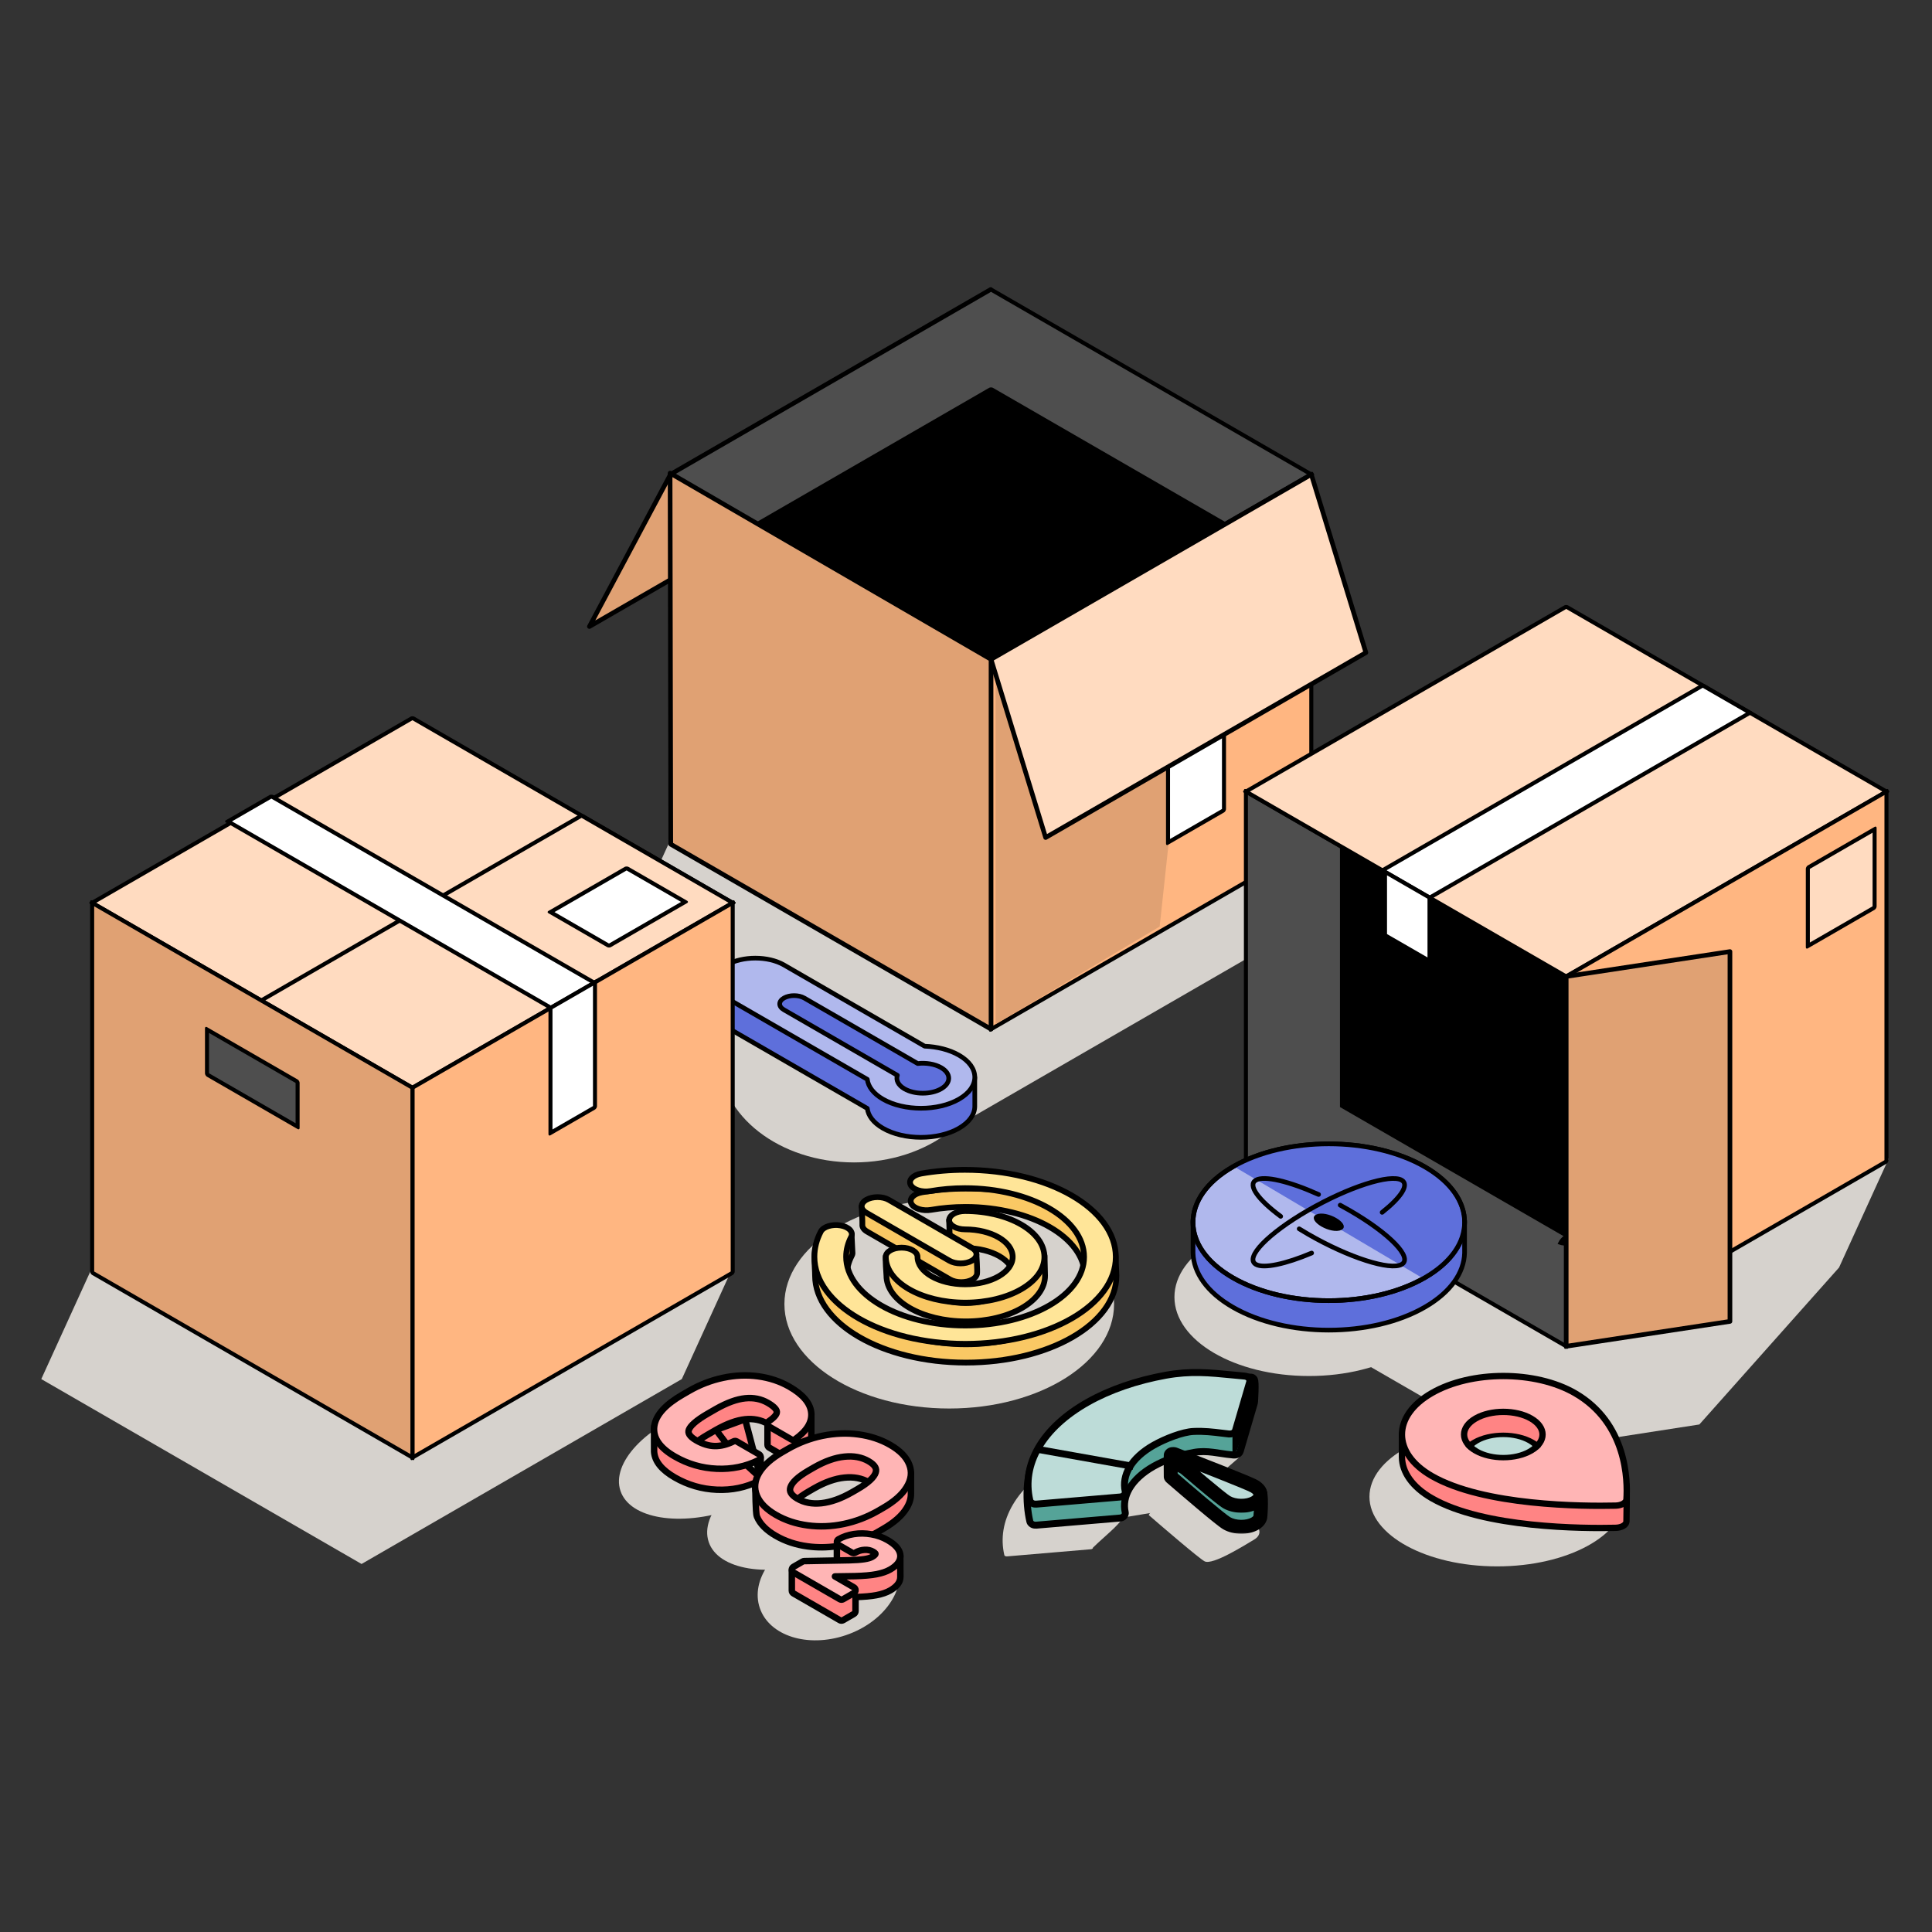 <svg width="749" height="749" viewBox="0 0 749 749" fill="none" xmlns="http://www.w3.org/2000/svg">


<rect x="0" y="0" width="749" height="749" fill="#333333" stroke="none"/>


<style>
@keyframes left-paw {
  0% { transform: translateY(0px); }
  35% { transform: translateY(0px); }
  36% { transform: translateY(-60px); } 
  37% { transform: translateY(-60px); } 
  45%, 100% { transform: translateY(0px); }
}
@keyframes right-paw {
  0% { transform: translateX(0px); }
  85% { transform: translateX(0px) translateY(-33px); }
  86% { transform: translateX(-50px) translateY(-33px); } 
  87% { transform: translateX(-50px) translateY(-33px); } 
  95%, 100% { transform: translateX(0px) translateY(-33px); }
}

#left-paw {
  animation: 20s ease-in-out 0ms infinite forwards left-paw;
}
#right-paw {
  animation: 16s ease-in-out 0ms infinite forwards right-paw;
}
</style>


<g id="74" clip-path="url(#clip0)">
<g id="Group 1985">
<g id="Group 1954">
<ellipse id="Ellipse 263" cx="368.003" cy="505.553" rx="63.902" ry="40.501" fill="#D6D2CD"/>
<ellipse id="Ellipse 267" cx="331.102" cy="410.15" rx="52.201" ry="40.501" fill="#D6D2CD"/>
<ellipse id="Ellipse 264" cx="580.41" cy="580.255" rx="49.501" ry="27.001" fill="#D6D2CD"/>
<path id="Rectangle 1308" d="M712.96 491.4L732.191 449.224L608.028 424.667L483.866 449.224L464.635 491.4L588.797 563.085L658.805 552.242L712.96 491.4Z" fill="#D6D2CD"/>
<g id="Group 1466">
<path id="Rectangle 1307" d="M264.327 534.64L283.558 492.464L159.396 467.907L35.233 492.464L16.002 534.64L140.164 606.326L264.327 534.64Z" fill="#D6D2CD"/>
<g id="Group 1465">
<g id="Group 1452">
<path id="Rectangle 1311" d="M488.642 368.56L507.874 326.384L383.711 301.827L259.548 326.384L240.317 368.56L364.48 440.245L488.642 368.56Z" fill="#D6D2CD"/>
<g id="Group 1248">
<g id="Group 1235">
<path id="Rectangle 1311_2" d="M384.083 112.242L259.921 183.927L228.505 242.887L352.667 171.202L384.083 112.242Z" fill="#E0A173" stroke="black" stroke-width="1.8" stroke-linecap="round" stroke-linejoin="round"/>
<rect id="Rectangle 1304" width="143.37" height="143.37" transform="matrix(-0.866 -0.5 -0.866 0.5 508.369 183.927)" fill="#4E4E4E" stroke="black" stroke-width="1.8" stroke-linecap="round" stroke-linejoin="round"/>
<rect id="Rectangle 1307_2" width="104.784" height="104.784" transform="matrix(-0.866 -0.5 -0.866 0.5 474.952 203.221)" fill="black" stroke="black" stroke-width="1.8" stroke-linecap="round" stroke-linejoin="round"/>
<g id="left-paw">
<g id="Claws">
<path id="Vector 495" d="M282.778 220.333C281.985 222.501 282.778 225.682 282.778 225.875C283.852 224.635 284.58 224.133 286.393 223.851C286.393 223.851 284.443 221.007 282.778 220.333Z" fill="black" stroke="black"/>
<path id="Vector 496" d="M294.306 208.61C293.033 210.536 293.069 213.814 293.024 214.001C294.445 213.206 295.35 213.032 297.009 212.868C297.009 212.868 296.25 210.068 294.306 208.61Z" fill="black" stroke="black"/>
<path id="Vector 497" d="M309.357 209.827C307.521 211.228 306.815 213.94 306.711 214.103C308.375 213.756 309.31 213.696 310.947 214.454C310.947 214.454 310.562 211.177 309.357 209.827Z" fill="black" stroke="black"/>
<path id="Vector 498" d="M320.683 215.853C318.847 217.253 318.176 219.755 318.072 219.917C319.701 219.821 320.669 220.039 321.79 221.056C321.79 221.056 321.723 217.319 320.683 215.853Z" fill="black" stroke="black"/>
</g>
<path id="Vector 494" d="M289.553 250.231C287.315 273.114 288.223 294.118 289.553 304.65L325.499 305.717C319.281 280.254 319.281 265.456 319.281 251.725V251.725C324.693 242.175 326.22 229.763 323.833 224.411C321.447 219.059 318.148 219.596 316.022 221.012C315.348 219.235 314.742 215.939 310.824 214.567C306.906 213.196 304.62 214.529 302.903 216L302.875 215.977C300.438 213.935 298.733 212.507 294.567 213.426C290.169 214.395 288.223 218.882 288.223 223.785C286.966 223.491 285.095 223.641 283.472 224.949C279.612 228.061 280.154 240.409 289.553 250.231Z" fill="#FFDBC0" stroke="black" stroke-width="1.8"/>
<path id="Vector 495_2" d="M303.729 243.351C300.618 243.45 297.089 246.826 294.955 244.442C292.821 242.057 297.032 229.785 303.809 229.627C310.587 229.469 314.208 243.673 311.062 244.936C307.915 246.199 306.84 243.252 303.729 243.351Z" fill="black"/>
<path id="Ellipse 268" d="M290.592 230.579C291.007 232.299 290.308 235.514 288.588 235.929C286.869 236.345 284.78 233.803 284.364 232.083C283.949 230.364 284.917 228.261 286.636 227.845C288.356 227.43 290.177 228.86 290.592 230.579Z" fill="black"/>
<path id="Ellipse 269" d="M299.585 220.515C299.775 222.274 298.666 225.372 296.907 225.562C295.148 225.751 293.405 222.96 293.216 221.201C293.026 219.442 294.248 217.397 296.007 217.208C297.766 217.018 299.396 218.756 299.585 220.515Z" fill="black"/>
<path id="Ellipse 270" d="M311.358 222.132C311.058 223.876 309.138 226.583 307.395 226.283C305.651 225.984 304.744 222.792 305.043 221.048C305.343 219.304 307.058 217.788 308.802 218.087C310.545 218.386 311.657 220.388 311.358 222.132Z" fill="black"/>
<path id="Ellipse 271" d="M322.074 228.18C322.074 229.949 320.062 233.27 318.293 233.27C316.524 233.27 315.667 229.949 315.667 228.18C315.667 226.411 317.101 224.976 318.87 224.976C320.64 224.976 322.074 226.411 322.074 228.18Z" fill="black"/>
<path id="Vector 501" d="M298.728 288.129C306.118 288.129 311.412 287.333 320.963 283.391C321.358 285.672 321.849 287.693 322.416 290.466C310.439 294.863 301.633 290.74 298.728 288.129Z" fill="black"/>
<path id="Vector 500" d="M301.508 260.334C310.099 260.334 314.963 256.754 319.322 255.091V260.903C309.645 263.683 306.087 263.508 301.508 260.334Z" fill="black"/>
<path id="Vector 499" d="M298.097 273.535C294.306 272.818 290.028 269.736 288.363 268.284V275.585C290.202 277.425 291.995 278.036 295.265 278.51C300.255 279.233 307.343 278.51 313.465 274.304C306.114 274.966 302.836 274.432 298.097 273.535Z" fill="black"/>
</g>
<rect id="Rectangle 1301" width="143.37" height="143.37" transform="matrix(-0.866 0.5 2.20305e-08 1 508.369 183.927)" fill="#FFB681" stroke="black" stroke-width="1.8" stroke-linecap="round" stroke-linejoin="round"/>
<path id="Rectangle 1310" d="M465.762 208.528L385.957 254.604L385.957 397.085L449.585 359.207L465.762 208.528Z" fill="#E0A173"/>
<rect id="Rectangle 1309" width="25.052" height="59.484" transform="matrix(-0.866 0.5 2.20305e-08 1 474.517 254.596)" fill="white" stroke="black" stroke-width="1.8" stroke-linecap="round" stroke-linejoin="round"/>
<path id="Rectangle 1308_2" d="M508.369 183.931L384.206 255.616L405.37 324.695L529.532 253.01L508.369 183.931Z" fill="#FFDBC0" stroke="black" stroke-width="1.8" stroke-linecap="round" stroke-linejoin="round"/>
<path id="Rectangle 1303" d="M259.78 183.417L384.206 255.613L384.206 398.983L260.044 327.298L259.78 183.417Z" fill="#E0A173" stroke="black" stroke-width="1.8" stroke-linecap="round" stroke-linejoin="round"/>
</g>
</g>
</g>
<g id="Group 1922">
<path id="Vector (Stroke)" fill-rule="evenodd" clip-rule="evenodd" d="M420.525 494.55C420.547 509.256 399.915 521.168 374.443 521.156C348.97 521.143 328.304 509.211 328.282 494.505C328.278 491.813 328.964 489.221 330.24 486.781C330.474 486.333 330.547 485.879 330.479 485.439L330.131 478.329C326.879 477.759 317.748 480.315 316.768 482.192C315.147 485.291 315.978 491.102 315.983 494.499C316.01 513.127 342.188 528.241 374.453 528.256C406.718 528.272 432.852 513.184 432.825 494.556L432.464 486.199C429.694 469.042 404.785 460.813 374.354 460.798C368.472 460.795 362.783 461.295 357.414 462.231C354.164 462.797 352.329 464.778 353.316 466.655C354.302 468.533 357.736 469.595 360.986 469.029C365.213 468.293 369.702 467.896 374.365 467.899C399.837 467.911 420.504 479.843 420.525 494.55ZM392.852 494.536C392.861 500.419 384.608 505.183 374.419 505.178C364.23 505.174 355.964 500.401 355.955 494.518C355.952 492.557 353.197 490.966 349.8 490.965C347.27 490.963 344.381 485.642 343.439 486.903C343.117 487.334 343.656 494.512 343.656 494.512C343.67 504.316 357.448 512.271 374.43 512.279C391.411 512.288 405.166 504.346 405.152 494.542L404.956 486.794C402.621 478.317 390.692 473.276 375.358 473.268C373.288 473.267 368.241 470.94 367.945 472.996L368.233 480.322C368.236 482.283 370.992 483.874 374.388 483.876C384.577 483.881 392.844 488.654 392.852 494.536ZM377.015 496.035C378.031 495.448 378.616 494.707 378.771 493.942C378.981 492.9 378.538 486.272 378.538 486.272L344.802 472.42C342.399 471.032 336.452 466.294 334.053 467.679C334.053 467.679 334.401 473.88 334.318 474.719C334.222 475.695 334.82 476.69 336.113 477.437L368.318 496.03C370.722 497.418 374.615 497.42 377.015 496.035Z" fill="#FAC864" stroke="black" stroke-width="2.227" stroke-linecap="round" stroke-linejoin="round"/>
<path id="Vector (Stroke)_2" fill-rule="evenodd" clip-rule="evenodd" d="M420.271 487.277C420.292 501.983 399.66 513.895 374.188 513.883C348.716 513.87 328.049 501.938 328.027 487.232C328.023 484.54 328.709 481.948 329.985 479.508C330.966 477.631 329.125 475.649 325.873 475.079C322.622 474.51 319.191 475.569 318.21 477.445C316.59 480.545 315.723 483.829 315.728 487.226C315.755 505.854 341.933 520.968 374.198 520.983C406.463 520.999 432.597 505.911 432.57 487.283C432.542 468.655 406.364 453.541 374.099 453.525C368.217 453.522 362.528 454.022 357.159 454.958C353.91 455.524 352.075 457.505 353.061 459.382C354.047 461.26 357.482 462.322 360.731 461.756C364.958 461.02 369.447 460.623 374.11 460.626C399.582 460.638 420.249 472.57 420.271 487.277ZM392.598 487.263C392.606 493.146 384.353 497.911 374.164 497.906C363.976 497.901 355.709 493.128 355.7 487.245C355.697 485.284 352.942 483.693 349.545 483.692C346.149 483.69 343.398 485.278 343.401 487.239C343.415 497.043 357.193 504.998 374.175 505.006C391.156 505.015 404.911 497.074 404.897 487.269C404.882 477.465 391.104 469.51 374.123 469.502C370.727 469.5 367.976 471.089 367.979 473.049C367.981 475.01 370.737 476.601 374.133 476.603C384.322 476.608 392.589 481.381 392.598 487.263ZM376.76 488.762C379.16 487.376 379.156 485.128 376.753 483.741L344.547 465.147C342.144 463.759 338.25 463.757 335.851 465.143C333.451 466.528 333.454 468.776 335.858 470.164L368.063 488.758C370.467 490.145 374.361 490.147 376.76 488.762Z" fill="#FFE598" stroke="black" stroke-width="2.227" stroke-linecap="round" stroke-linejoin="round"/>
</g>
<g id="Group 1949">
<ellipse id="Ellipse 265" cx="277.308" cy="565.536" rx="38.813" ry="20.701" transform="rotate(-18.757 277.308 565.536)" fill="#D6D2CD"/>
<ellipse id="Ellipse 266" cx="311.509" cy="585.336" rx="38.813" ry="20.701" transform="rotate(-18.757 311.509 585.336)" fill="#D6D2CD"/>
<path id="Ellipse 267_2" d="M347.974 605.256C351.65 616.082 342.673 628.918 327.922 633.927C313.172 638.936 298.234 634.221 294.558 623.396C290.882 612.57 299.859 599.734 314.61 594.725C329.36 589.716 344.298 594.431 347.974 605.256Z" fill="#D6D2CD"/>
<g id="Group 1451">
<g id="Group 1447">
<path id="Vector" d="M294.896 573.019C294.896 573.494 294.628 573.928 294.203 574.14C289.161 576.658 283.72 577.787 277.903 577.534C272.104 577.292 266.649 575.696 261.555 572.755C256.75 569.981 253.844 566.69 253.583 562.778C253.563 562.474 253.561 560.156 253.569 557.945C253.573 556.818 253.581 555.688 253.592 554.807C253.597 554.368 253.603 553.986 253.61 553.697C253.616 553.45 253.624 553.176 253.644 553.028C253.688 552.703 253.857 552.408 254.115 552.207L254.886 553.194C254.115 552.207 254.115 552.206 254.115 552.206L254.116 552.206L254.116 552.205L254.119 552.203L254.13 552.195L254.168 552.166C254.201 552.14 254.249 552.103 254.312 552.055C254.438 551.96 254.624 551.82 254.865 551.641C255.349 551.285 256.057 550.773 256.964 550.146C258.777 548.894 261.387 547.182 264.583 545.336L267.15 543.855C271.299 541.459 275.691 539.768 280.32 538.786C284.949 537.804 289.477 537.606 293.897 538.204C298.353 538.801 302.413 540.149 306.064 542.256C307.13 542.872 307.895 543.199 308.588 543.495C308.872 543.617 309.145 543.733 309.421 543.862C310.418 544.328 311.218 544.879 312.002 546.107C312.221 546.45 312.651 546.84 313.115 547.182C313.333 547.342 313.532 547.473 313.676 547.563C313.748 547.608 313.805 547.642 313.843 547.665C313.861 547.676 313.875 547.683 313.883 547.688L313.89 547.692L313.891 547.692C314.286 547.914 314.531 548.332 314.531 548.785V557.084C314.531 557.114 314.53 557.145 314.528 557.175C314.285 560.495 311.974 563.465 308.177 566.135C307.778 566.416 307.252 566.44 306.83 566.196L298.179 561.201C297.791 560.977 297.552 560.564 297.552 560.116V552.348C297.552 552.211 297.574 552.077 297.616 551.953C295.002 550.471 292.102 549.887 288.872 550.224L294.896 573.019ZM294.896 573.019V565.218C294.896 564.565 294.393 564.021 293.742 563.969L285.09 563.287C284.864 563.269 284.638 563.313 284.435 563.414M294.896 573.019L284.435 563.414M284.435 563.414C281.831 564.707 279.378 565.298 277.06 565.248C274.795 565.198 272.404 564.479 269.873 563.018C268.792 562.394 267.895 562.145 267.234 562.033C267.572 561.392 268.201 560.621 269.222 559.726C270.455 558.645 272.172 557.46 274.401 556.173L277.569 554.344M284.435 563.414L277.569 554.344M277.569 554.344C281.861 551.91 285.623 550.566 288.872 550.224L277.569 554.344ZM307.041 608.513C306.994 608.654 306.974 608.797 306.977 608.938V616.641C306.977 617.089 307.216 617.502 307.604 617.726L325.591 628.111C325.978 628.335 326.456 628.335 326.844 628.111L331.043 625.686C331.431 625.463 331.669 625.049 331.669 624.601V619.146C335.01 619.05 337.726 618.81 339.791 618.412C341.9 618.007 343.701 617.4 345.155 616.561C347.478 615.22 349.106 613.492 349.049 611.275L349.026 603.293C349.026 603.245 349.023 603.196 349.017 603.148C348.985 602.877 348.907 602.478 348.648 602.128C348.32 601.687 347.848 601.509 347.418 601.501C347.081 601.494 346.78 601.591 346.624 601.644C346.533 601.675 346.392 601.728 346.275 601.772C346.211 601.796 346.155 601.817 346.118 601.83C345.806 601.943 345.524 602.02 345.217 602.021C344.926 602.022 344.545 601.955 344.056 601.672C342.153 600.574 340.053 599.833 337.768 599.442C335.524 599.049 333.296 599.015 331.091 599.344C331.079 599.34 331.062 599.336 331.041 599.329C330.931 599.295 330.773 599.227 330.56 599.116C330.209 598.933 329.815 598.686 329.376 598.406C333.244 597.383 336.951 595.847 340.496 593.8L342.37 592.718C346.577 590.289 349.646 587.636 351.432 584.716C352.571 582.892 353.176 581.02 353.155 579.12L353.155 571.23C353.155 571.071 353.125 570.912 353.065 570.764C352.405 569.117 351.153 568.11 349.777 567.293C349.114 566.899 348.381 566.526 347.639 566.148L347.568 566.112C346.789 565.715 345.981 565.302 345.138 564.816C343.017 563.591 340.798 563.681 338.781 563.902C338.371 563.947 337.97 563.997 337.576 564.046C335.945 564.249 334.42 564.438 332.801 564.219C328.267 563.599 323.607 563.785 318.826 564.766L318.824 564.766C314.077 565.748 309.578 567.467 305.33 569.919L303.254 571.118L303.249 571.121C301.67 572.041 300.325 572.39 299.042 572.722C298.836 572.775 298.632 572.828 298.429 572.883C297.103 573.24 295.738 573.702 294.698 575.074L293.909 575.205C293.31 575.303 292.868 575.817 292.86 576.424C292.852 576.982 292.872 579.506 292.947 582.017C292.985 583.274 293.037 584.543 293.108 585.57C293.144 586.082 293.185 586.549 293.233 586.93C293.275 587.256 293.338 587.675 293.467 587.985C294.669 590.874 297.19 593.329 300.803 595.415C304.475 597.535 308.594 598.893 313.143 599.501C316.862 600.005 320.63 599.976 324.442 599.418V605.954C324.442 606.402 324.68 606.816 325.068 607.039L329.353 609.513L308.366 607.663C308.179 607.642 307.994 607.665 307.822 607.724C307.735 607.754 307.652 607.793 307.574 607.841C307.36 607.972 307.184 608.169 307.079 608.414C307.066 608.443 307.055 608.472 307.045 608.502C307.044 608.505 307.042 608.509 307.041 608.513ZM333.251 609.307C333.879 609.112 334.523 608.998 335.184 608.964C335.41 608.953 335.631 608.951 335.845 608.96C335.6 609.008 335.341 609.053 335.065 609.093L335.058 609.094C334.524 609.175 333.921 609.247 333.251 609.307ZM327.365 572.85L327.368 572.85C330.992 572.473 334.093 573.079 336.734 574.603C338.091 575.387 338.889 576.159 339.29 576.869C339.664 577.531 339.738 578.216 339.483 579.015C339.217 579.849 338.564 580.829 337.371 581.943C336.185 583.049 334.532 584.227 332.379 585.47L330.336 586.649C330.336 586.65 330.335 586.65 330.335 586.65C326.058 589.097 322.11 590.488 318.481 590.887C314.879 591.273 311.789 590.673 309.15 589.149C307.775 588.356 306.978 587.575 306.588 586.858C306.225 586.193 306.162 585.495 306.448 584.667C307.076 582.855 309.247 580.674 313.504 578.216L315.547 577.037C315.548 577.036 315.549 577.036 315.549 577.035C319.825 574.589 323.76 573.216 327.365 572.85ZM266.914 562.894C266.914 562.895 266.914 562.889 266.917 562.876C266.916 562.888 266.914 562.894 266.914 562.894Z" fill="#FF8484" stroke="black" stroke-width="2.506" stroke-linecap="round" stroke-linejoin="round"/>
<g id="Group 1443">
<path id="2" d="M307.607 607.436C307.219 607.66 306.981 608.074 306.981 608.521C306.981 608.969 307.219 609.383 307.607 609.606L325.594 619.991C325.982 620.215 326.459 620.215 326.847 619.991L331.046 617.567C331.434 617.343 331.673 616.929 331.673 616.482C331.673 616.034 331.434 615.621 331.046 615.397L323.693 611.151L331.412 611.033L331.412 611.033L331.426 611.033C334.88 610.942 337.679 610.7 339.795 610.293C341.903 609.887 343.704 609.281 345.159 608.441C347.637 607.01 349.321 605.132 349.02 602.728C348.75 600.484 346.81 598.629 344.059 597.041C342.156 595.942 340.057 595.201 337.771 594.81C335.503 594.413 333.252 594.383 331.024 594.723L331.019 594.724C328.809 595.071 326.82 595.74 325.072 596.75C324.684 596.973 324.445 597.387 324.445 597.835C324.445 598.282 324.684 598.696 325.072 598.92L330.298 601.937C330.686 602.161 331.163 602.161 331.551 601.937C332.707 601.27 333.915 600.91 335.188 600.844C336.475 600.779 337.57 601.037 338.517 601.584C338.982 601.852 339.223 602.077 339.336 602.229C339.388 602.299 339.404 602.343 339.409 602.359C339.414 602.373 339.414 602.381 339.413 602.394L339.411 602.413C339.403 602.492 339.274 602.91 338.174 603.545C337.513 603.927 336.503 604.251 335.069 604.462L335.068 604.462L335.061 604.463C333.634 604.68 331.723 604.824 329.311 604.886L311.779 605.208C311.567 605.212 311.359 605.27 311.176 605.376L307.607 607.436Z" fill="#FFB5B5" stroke="black" stroke-width="2.506" stroke-linecap="round" stroke-linejoin="round"/>
<path id="CO" d="M294.203 566.012C294.615 565.806 294.881 565.39 294.895 564.929C294.909 564.468 294.669 564.036 294.27 563.806L285.618 558.811C285.255 558.601 284.811 558.587 284.435 558.774C281.831 560.067 279.378 560.658 277.06 560.608C274.795 560.558 272.404 559.839 269.873 558.378C268.481 557.574 267.662 556.812 267.255 556.138C266.884 555.525 266.827 554.95 267.052 554.31C267.314 553.598 267.976 552.69 269.222 551.598C270.455 550.517 272.172 549.331 274.401 548.045L277.569 546.216C281.861 543.782 285.622 542.438 288.871 542.095C292.144 541.755 295.077 542.358 297.717 543.882C298.983 544.613 299.865 545.294 300.422 545.908C300.978 546.52 301.144 546.988 301.158 547.326C301.158 547.337 301.159 547.348 301.159 547.359C301.181 547.689 301.068 548.152 300.585 548.783C300.098 549.42 299.294 550.146 298.104 550.949C297.746 551.191 297.538 551.6 297.553 552.032C297.568 552.463 297.804 552.857 298.179 553.073L306.83 558.067C307.252 558.311 307.778 558.288 308.177 558.007C312.54 554.938 314.941 551.462 314.497 547.567C314.062 543.749 311.007 540.47 306.064 537.617C302.413 535.509 298.353 534.161 293.897 533.564C289.477 532.966 284.949 533.164 280.32 534.146C275.691 535.128 271.299 536.819 267.15 539.215L264.583 540.697C258.194 544.385 254.291 548.411 253.646 552.891L253.646 552.891L253.644 552.903C253.022 557.547 256.025 561.434 261.555 564.627C266.649 567.568 272.104 569.164 277.903 569.406C283.72 569.658 289.161 568.53 294.203 566.012ZM294.36 570.934L294.357 570.938C292.586 573.883 292.236 576.898 293.467 579.857C294.669 582.746 297.19 585.201 300.803 587.287C304.475 589.407 308.594 590.765 313.143 591.373C317.712 591.992 322.354 591.807 327.062 590.825C331.77 589.842 336.249 588.123 340.496 585.672L342.37 584.59C346.577 582.161 349.646 579.508 351.432 576.588C353.279 573.631 353.682 570.601 352.449 567.63C351.285 564.733 348.766 562.271 345.138 560.176C341.484 558.067 337.366 556.71 332.799 556.091C328.266 555.471 323.606 555.657 318.826 556.638L318.824 556.638C314.077 557.62 309.578 559.339 305.33 561.791L303.254 562.99L303.249 562.993C299.133 565.392 296.123 568.025 294.36 570.934ZM327.365 564.722L327.368 564.722C330.992 564.345 334.093 564.951 336.734 566.475C338.091 567.259 338.889 568.03 339.29 568.741C339.664 569.403 339.738 570.088 339.483 570.887C339.217 571.721 338.564 572.701 337.371 573.815C336.185 574.921 334.532 576.099 332.379 577.342L330.336 578.521C330.335 578.522 330.334 578.522 330.333 578.523C326.057 580.97 322.11 582.36 318.481 582.759C314.879 583.145 311.789 582.545 309.149 581.021C307.775 580.227 306.978 579.446 306.588 578.73C306.225 578.064 306.162 577.366 306.448 576.539C307.076 574.727 309.247 572.546 313.504 570.088L315.547 568.908C315.548 568.908 315.549 568.908 315.549 568.907C319.825 566.461 323.76 565.088 327.365 564.722Z" fill="#FFB5B5" stroke="black" stroke-width="2.506" stroke-linecap="round" stroke-linejoin="round"/>
</g>
</g>
</g>
</g>
<g id="Group 1437">
<g id="Group 1248_2">
<g id="Group 1235_2">
<rect id="Rectangle 1303_2" width="143.37" height="143.37" transform="matrix(0.866 0.5 -2.20305e-08 1 483.021 306.87)" fill="#4E4E4E" stroke="black" stroke-width="1.8" stroke-linecap="round" stroke-linejoin="round"/>
<rect id="Rectangle 1306" width="101.265" height="101.265" transform="matrix(0.866 0.5 -2.20305e-08 1 519.484 327.923)" fill="black"/>
<g id="right-paw">
<g id="Claws_2">
<path id="Vector 495_3" d="M618.403 490.803C620.689 491.125 623.634 489.685 623.822 489.645C622.386 488.854 621.743 488.247 621.088 486.533C621.088 486.533 618.715 489.033 618.403 490.803Z" fill="black" stroke="black"/>
<path id="Vector 496_2" d="M604.53 481.979C606.679 482.822 609.877 482.101 610.07 482.106C608.995 480.883 608.635 480.034 608.129 478.446C608.129 478.446 605.55 479.773 604.53 481.979Z" fill="black" stroke="black"/>
<path id="Vector 497_2" d="M602.576 467.006C604.329 468.509 607.129 468.632 607.31 468.7C606.623 467.146 606.369 466.244 606.768 464.484C606.768 464.484 603.644 465.545 602.576 467.006Z" fill="black" stroke="black"/>
<path id="Vector 498_2" d="M606.102 454.671C607.855 456.174 610.441 456.307 610.622 456.375C610.187 454.802 610.198 453.81 610.958 452.501C610.958 452.501 607.318 453.348 606.102 454.671Z" fill="black" stroke="black"/>
</g>
<path id="Vector 494_2" d="M646.225 477.931C669.071 475.338 689.421 470.06 699.443 466.56L692.975 431.184C669.374 442.585 654.903 445.677 641.475 448.546L641.474 448.546C631.004 445.249 618.548 446.349 613.813 449.802C609.078 453.254 610.292 456.368 612.121 458.15C610.523 459.181 607.426 460.463 606.904 464.581C606.382 468.699 608.163 470.656 609.96 472.027L609.943 472.059C608.456 474.869 607.416 476.835 609.184 480.718C611.052 484.816 615.847 485.781 620.641 484.757C620.616 486.048 621.153 487.846 622.772 489.16C626.622 492.284 638.584 489.175 646.225 477.931Z" fill="#FFDBC0" stroke="black" stroke-width="1.8"/>
<path id="Vector 495_4" d="M636.535 465.505C637.282 468.526 641.321 471.272 639.435 473.857C637.549 476.443 624.668 474.889 623.097 468.294C621.527 461.698 634.66 455.19 636.553 458.003C638.446 460.816 635.789 462.483 636.535 465.505Z" fill="black"/>
<path id="Ellipse 268_2" d="M626.791 481.02C628.386 480.255 631.676 480.267 632.441 481.862C633.207 483.457 631.158 486.031 629.563 486.796C627.968 487.562 625.71 487.055 624.944 485.46C624.179 483.865 625.196 481.786 626.791 481.02Z" fill="black"/>
<path id="Ellipse 269_2" d="M615.069 474.329C616.75 473.776 620.012 474.212 620.565 475.893C621.118 477.574 618.752 479.862 617.071 480.414C615.391 480.967 613.136 480.199 612.583 478.519C612.03 476.838 613.389 474.881 615.069 474.329Z" fill="black"/>
<path id="Ellipse 270_2" d="M614.191 462.479C615.959 462.407 619.007 463.719 619.079 465.487C619.151 467.254 616.218 468.809 614.45 468.88C612.683 468.952 610.841 467.591 610.77 465.823C610.698 464.056 612.423 462.55 614.191 462.479Z" fill="black"/>
<path id="Ellipse 271_2" d="M617.866 450.735C619.597 450.365 623.265 451.639 623.634 453.369C624.004 455.099 620.935 456.631 619.205 457C617.475 457.37 615.773 456.267 615.403 454.537C615.033 452.807 616.136 451.105 617.866 450.735Z" fill="black"/>
<path id="Vector 501_2" d="M681.37 461.04C679.825 453.812 677.941 448.801 672.09 440.285C674.239 439.422 676.113 438.52 678.705 437.386C685.508 448.179 683.316 457.652 681.37 461.04Z" fill="black"/>
<path id="Vector 500_2" d="M653.608 464.128C651.813 455.727 647.296 451.719 644.758 447.803L650.442 446.589C655.183 455.471 655.754 458.987 653.608 464.128Z" fill="black"/>
<path id="Vector 499_2" d="M667.23 464.706C667.321 468.563 665.2 473.39 664.129 475.322L671.268 473.796C672.683 471.613 672.906 469.732 672.686 466.436C672.351 461.404 670.163 454.624 664.77 449.516C666.954 456.567 667.117 459.884 667.23 464.706Z" fill="black"/>
</g>
<rect id="Rectangle 1304_2" width="143.37" height="143.37" transform="matrix(-0.866 -0.5 -0.866 0.5 731.345 306.87)" fill="#FFDBC0" stroke="black" stroke-width="1.8" stroke-linecap="round" stroke-linejoin="round"/>
<rect id="Rectangle 1305" width="21.148" height="143.37" transform="matrix(-0.866 -0.5 -0.866 0.5 678.423 276.313)" fill="white" stroke="black" stroke-width="1.8" stroke-linecap="round" stroke-linejoin="round"/>
<rect id="Rectangle 1301_2" width="143.37" height="143.37" transform="matrix(-0.866 0.5 2.20305e-08 1 731.345 306.87)" fill="#FFB681" stroke="black" stroke-width="1.8" stroke-linecap="round" stroke-linejoin="round"/>
<rect id="Rectangle 1309_2" width="29.887" height="30.351" transform="matrix(-0.866 0.5 2.20305e-08 1 726.748 321.46)" fill="#FFDBC0" stroke="black" stroke-width="1.8" stroke-linecap="round" stroke-linejoin="round"/>
<path id="Rectangle 1308_3" d="M670.669 368.91L607.183 378.557L607.183 521.927L670.669 512.281L670.669 368.91Z" fill="#E0A173" stroke="black" stroke-width="1.8" stroke-linecap="round" stroke-linejoin="round"/>
<rect id="Rectangle 1307_3" width="19.924" height="24.564" transform="matrix(0.866 0.5 -2.20305e-08 1 536.94 338.001)" fill="white" stroke="black" stroke-width="1.8" stroke-linecap="round" stroke-linejoin="round"/>
</g>
</g>
</g>
<g id="Group 1947">
<ellipse id="Ellipse 262" cx="507.507" cy="502.853" rx="52.201" ry="30.601" fill="#D6D2CD"/>
</g>
<g id="Group 1464">
<g id="Group 1460">
<path id="Union" d="M277.1 380.299C283.241 376.754 297.803 381.843 303.943 385.388L358.47 416.87C363.323 417.061 374.192 415.503 377.901 417.645L377.901 428.962C377.868 432.018 375.831 435.068 371.792 437.4C363.646 442.103 350.439 442.103 342.293 437.4C338.583 435.258 336.562 432.51 336.232 429.708L281.705 398.227C278.637 396.456 277.102 394.135 277.1 391.814L277.1 380.299Z" fill="#5E6FDB" stroke="black" stroke-width="1.8" stroke-linecap="round" stroke-linejoin="round"/>
<path id="Union_2" d="M281.707 374.108C287.848 370.563 297.804 370.563 303.945 374.108L358.472 405.59C363.325 405.781 368.084 406.947 371.794 409.089C379.94 413.792 379.94 421.417 371.794 426.12C363.648 430.823 350.44 430.823 342.294 426.12C338.584 423.978 336.564 421.23 336.233 418.428L281.707 386.947C275.566 383.402 275.566 377.654 281.707 374.108Z" fill="#B0B8ED" stroke="black" stroke-width="1.8" stroke-linecap="round" stroke-linejoin="round"/>
<path id="Union_3" d="M303.908 386.921C306.087 385.663 309.62 385.663 311.799 386.921L355.784 412.316C358.967 411.951 362.397 412.48 364.864 413.905C368.791 416.172 368.791 419.848 364.864 422.116C360.937 424.383 354.569 424.383 350.642 422.116C348.174 420.691 347.257 418.709 347.891 416.87L303.908 391.477C301.729 390.219 301.729 388.179 303.908 386.921Z" fill="#5E6FDB" stroke="black" stroke-width="1.8" stroke-linecap="round" stroke-linejoin="round"/>
</g>
</g>
<g id="Group 1247">
<g id="Group 1235_3">
<rect id="Rectangle 1304_3" width="143.37" height="143.37" transform="matrix(-0.866 -0.5 -0.866 0.5 284.057 350.008)" fill="#FFDBC0" stroke="black" stroke-width="1.8" stroke-linecap="round" stroke-linejoin="round"/>
<rect id="Rectangle 1307_4" width="67.672" height="143.37" transform="matrix(-0.866 -0.5 -0.866 0.5 284.057 350.009)" fill="#FFDBC0" stroke="black" stroke-width="1.8" stroke-linecap="round" stroke-linejoin="round"/>
<rect id="Rectangle 1309_3" width="26.198" height="34.079" transform="matrix(-0.866 -0.5 -0.866 0.5 265.609 349.655)" fill="white" stroke="black" stroke-width="1.8" stroke-linecap="round" stroke-linejoin="round"/>
<rect id="Rectangle 1305_2" width="145.748" height="19.431" transform="matrix(-0.866 -0.5 -0.866 0.5 231.421 381.586)" fill="white" stroke="black" stroke-width="1.8" stroke-linecap="round" stroke-linejoin="round"/>
<rect id="Rectangle 1301_3" width="143.37" height="143.37" transform="matrix(-0.866 0.5 2.20305e-08 1 284.057 350.008)" fill="#FFB681" stroke="black" stroke-width="1.8" stroke-linecap="round" stroke-linejoin="round"/>
<rect id="Rectangle 1303_3" width="143.37" height="143.37" transform="matrix(0.866 0.5 -2.20305e-08 1 35.73 350.008)" fill="#E0A173" stroke="black" stroke-width="1.8" stroke-linecap="round" stroke-linejoin="round"/>
<rect id="Rectangle 1308_4" width="40.559" height="17.424" transform="matrix(0.866 0.5 -2.20305e-08 1 80.25 399.107)" fill="#4E4E4E" stroke="black" stroke-width="1.8" stroke-linecap="round" stroke-linejoin="round"/>
<rect id="Rectangle 1306_2" width="19.925" height="48.461" transform="matrix(-0.866 0.5 2.20305e-08 1 230.663 380.798)" fill="white" stroke="black" stroke-width="1.8" stroke-linecap="round" stroke-linejoin="round"/>
</g>
</g>
</g>
</g>
<g id="Group 1952">
<path id="Ellipse 254" d="M552.375 506.762C531.817 518.631 498.485 518.631 477.927 506.762C467.887 500.966 462.751 493.411 462.517 485.815L462.514 473.029C465.058 468.955 472.272 467.044 477.927 463.779C498.485 451.91 531.817 451.91 552.375 463.779C558.776 467.475 565.37 468.349 567.785 473.029L567.785 485.815C567.551 493.411 562.414 500.966 552.375 506.762Z" fill="#5E6FDB" stroke="black" stroke-width="1.8" stroke-linecap="round" stroke-linejoin="round"/>
<path id="Ellipse 253" d="M552.373 495.336C531.814 507.205 498.483 507.205 477.925 495.336C457.366 483.467 457.366 464.223 477.925 452.353C498.483 440.484 531.814 440.484 552.373 452.353C572.931 464.223 572.931 483.467 552.373 495.336Z" fill="#B0B8ED" stroke="black" stroke-width="1.8" stroke-linecap="round" stroke-linejoin="round"/>
<path id="Ellipse 255" d="M551.776 452.408C531.599 440.466 498.885 440.466 478.707 452.408L551.776 495.653C571.954 483.711 571.954 464.349 551.776 452.408Z" fill="#5E6FDB"/>
<path id="Ellipse 253_2" d="M511.186 463.076C499.965 458.025 490.164 455.626 486.879 457.523C483.595 459.419 487.75 465.078 496.499 471.556M503.669 476.394C504.785 477.086 505.944 477.779 507.141 478.47C522.754 487.485 538.998 492.722 543.422 490.168C547.846 487.614 538.775 478.235 523.161 469.22C521.964 468.529 520.764 467.861 519.565 467.216" stroke="black" stroke-width="1.8" stroke-linecap="round" stroke-linejoin="round"/>
<path id="Ellipse 253_3" d="M535.826 470.006C543.17 464.189 546.438 459.266 543.418 457.523C538.995 454.968 522.751 460.206 507.137 469.22C491.523 478.235 482.452 487.614 486.876 490.168C489.895 491.911 498.422 490.024 508.497 485.784" stroke="black" stroke-width="1.8" stroke-linecap="round" stroke-linejoin="round"/>
<ellipse id="Ellipse 253_4" rx="2.4" ry="4.897" transform="matrix(-0.866 0.5 -0.866 -0.5 515.147 473.845)" fill="black" stroke="black" stroke-width="1.8" stroke-linecap="round" stroke-linejoin="round"/>
<path id="Ellipse 256" d="M552.373 495.336C531.814 507.205 498.483 507.205 477.925 495.336C457.366 483.467 457.366 464.223 477.925 452.353C498.483 440.484 531.814 440.484 552.373 452.353C572.931 464.223 572.931 483.467 552.373 495.336Z" stroke="black" stroke-width="1.8" stroke-linecap="round" stroke-linejoin="round"/>
</g>
<path id="Ellipse 1" d="M555.019 580.791C575.223 592.455 613.851 592.595 626.322 592.309C628.649 592.256 630.449 591.217 630.542 589.873C630.615 588.807 630.672 577.971 630.651 576.327C630.651 576.327 627.804 558.644 610.591 548.706C595.246 539.847 570.365 539.847 555.019 548.706C549.779 551.732 545.173 552.002 543.511 555.873L543.511 564.92C543.586 570.669 547.422 576.404 555.019 580.791Z" fill="#FF8484" stroke="black" stroke-width="2.447" stroke-linecap="round" stroke-linejoin="round"/>
<path id="Ellipse 4" d="M555.019 572.182C575.223 583.847 613.851 583.986 626.322 583.701C628.649 583.648 630.45 582.608 630.542 581.265C631.036 574.065 630.795 551.763 610.591 540.098C595.246 531.238 570.365 531.238 555.019 540.098C539.674 548.958 539.674 563.323 555.019 572.182Z" fill="#FFB5B5" stroke="black" stroke-width="2.447" stroke-linecap="round" stroke-linejoin="round"/>
<path id="Ellipse 5" d="M572.049 562.347C577.989 565.777 587.62 565.777 593.56 562.347C599.501 558.918 599.501 553.357 593.56 549.927C587.62 546.498 577.989 546.498 572.049 549.927C566.108 553.357 566.108 558.918 572.049 562.347Z" fill="#FF8484" stroke="black" stroke-width="2.447" stroke-linecap="round" stroke-linejoin="round"/>
<g id="Intersect">
<path fill-rule="evenodd" clip-rule="evenodd" d="M593.557 562.346C587.616 565.776 577.985 565.776 572.045 562.346C571.114 561.809 570.328 561.219 569.689 560.593C570.328 559.967 571.114 559.376 572.045 558.839C577.985 555.409 587.616 555.409 593.557 558.839C594.488 559.376 595.273 559.967 595.913 560.593C595.273 561.219 594.488 561.809 593.557 562.346Z" fill="#BDDCD8"/>
<path d="M572.045 562.346L573.105 561.735L573.105 561.735L572.045 562.346ZM569.689 560.593L568.398 561.032C568.121 560.761 568.121 560.424 568.398 560.153L569.689 560.593ZM595.913 560.593L597.203 560.153C597.48 560.424 597.48 560.761 597.203 561.032L595.913 560.593ZM573.105 561.735C578.46 564.826 587.142 564.826 592.497 561.735L594.616 562.958C588.091 566.726 577.511 566.726 570.985 562.958L573.105 561.735ZM570.98 560.153C571.556 560.717 572.263 561.249 573.105 561.735L570.985 562.958C569.964 562.368 569.101 561.72 568.398 561.032L570.98 560.153ZM573.105 559.451C572.263 559.936 571.556 560.468 570.98 561.032L568.398 560.153C569.101 559.465 569.964 558.817 570.985 558.227L573.105 559.451ZM592.497 559.451C587.142 556.359 578.46 556.359 573.105 559.451L570.985 558.227C577.511 554.46 588.091 554.46 594.616 558.227L592.497 559.451ZM594.622 561.032C594.046 560.468 593.338 559.936 592.497 559.451L594.616 558.227C595.638 558.817 596.5 559.465 597.203 560.153L594.622 561.032ZM592.497 561.735C593.338 561.249 594.046 560.717 594.622 560.153L597.203 561.032C596.5 561.72 595.638 562.368 594.616 562.958L592.497 561.735Z" fill="black"/>
</g>
<g id="Group 1950">
<g id="Group 1948">
<path id="Ellipse 261" d="M441.002 556.082C451.933 554.105 463.502 553.608 474.812 554.628C475.327 554.675 475.673 554.956 475.586 555.253L480.507 564.913L470.112 573.935C470.025 574.231 469.538 574.431 469.022 574.388C463.112 573.893 452.011 585.481 446.306 586.513L435.396 588.313C433.487 591.585 428.305 595.513 423.709 599.997C423.773 600.295 423.417 600.572 422.901 600.616L390.435 603.378C389.919 603.421 389.438 603.216 389.369 602.917C387.844 596.367 388.95 589.7 392.607 583.432C396.364 576.992 402.708 571.157 411.119 566.403C419.53 561.65 429.77 558.113 441.002 556.082Z" fill="#D6D2CD"/>
<path id="Ellipse 262_2" d="M485.875 590.61C488.962 592.392 489.073 595.218 486.123 596.921C483.173 598.624 470.032 607.052 466.945 605.27C464.529 603.875 451.122 592.357 445.405 587.414C444.834 586.92 454.092 577.844 454.948 578.174C463.51 581.475 483.459 589.216 485.875 590.61Z" fill="#D6D2CD"/>
</g>
<g id="Group 1945">
<g id="Group 1935">
<path id="Ellipse 257" d="M485.11 533.908C479.174 533.373 473.492 534.797 468.038 536.535C466.609 536.99 465.203 537.464 463.81 537.934C459.808 539.282 455.921 540.591 451.951 541.309C440.597 543.363 430.209 546.944 421.644 551.784C419.596 552.942 417.587 553.884 415.644 554.754C415.126 554.985 414.61 555.213 414.097 555.44C412.706 556.054 411.344 556.655 410.07 557.281C406.558 559.006 403.424 561.047 401.345 564.61C399.359 568.014 398.452 572.611 398.218 577.119C397.982 581.651 398.417 586.258 399.245 589.783C399.422 590.538 400.025 590.916 400.393 591.074C400.81 591.253 401.284 591.318 401.739 591.279L434.206 588.518C434.656 588.479 435.139 588.334 435.537 588.027C435.933 587.722 436.396 587.101 436.219 586.271C435.565 583.206 436.098 580.072 437.853 577.065C439.711 573.88 442.9 570.912 447.25 568.454C451.595 565.998 456.922 564.151 462.806 563.087C465.474 562.605 467.808 562.714 470.245 563.018C471.095 563.125 471.992 563.261 472.929 563.403C474.599 563.657 476.399 563.93 478.299 564.089C478.75 564.127 479.219 564.064 479.634 563.892C479.999 563.741 480.588 563.387 480.798 562.67L486.272 543.989C486.316 543.837 486.334 543.661 486.338 543.616L486.339 543.608C486.349 543.516 486.359 543.401 486.369 543.272C486.389 543.012 486.412 542.665 486.435 542.262C486.481 541.457 486.529 540.412 486.558 539.375C486.586 538.343 486.597 537.292 486.565 536.484C486.55 536.088 486.523 535.702 486.471 535.393C486.448 535.249 486.407 535.042 486.324 534.84C486.284 534.742 486.204 534.569 486.056 534.398C485.904 534.222 485.593 533.952 485.11 533.908Z" fill="#55A398" stroke="black" stroke-width="2.7"/>
<g id="Ellipse 259">
<mask id="path-84-outside-1" maskUnits="userSpaceOnUse" x="450.826" y="561.638" width="41" height="33" fill="black">
<rect fill="white" x="450.826" y="561.638" width="41" height="33"/>
<path d="M487.937 577.83C489.544 578.757 488.646 587.691 488.646 587.691C488.629 588.785 487.918 589.86 486.504 590.677C483.554 592.38 478.66 592.316 475.573 590.533C473.157 589.139 459.75 577.621 454.033 572.678C453.906 572.567 453.857 572.452 453.868 572.344C453.868 572.344 453.773 564.727 453.869 564.647C454.135 564.426 457.669 568.237 458.158 568.426C466.72 571.726 485.522 576.435 487.937 577.83Z"/>
</mask>
<path d="M487.937 577.83C489.544 578.757 488.646 587.691 488.646 587.691C488.629 588.785 487.918 589.86 486.504 590.677C483.554 592.38 478.66 592.316 475.573 590.533C473.157 589.139 459.75 577.621 454.033 572.678C453.906 572.567 453.857 572.452 453.868 572.344C453.868 572.344 453.773 564.727 453.869 564.647C454.135 564.426 457.669 568.237 458.158 568.426C466.72 571.726 485.522 576.435 487.937 577.83Z" fill="#55A398"/>
<path d="M487.937 577.83L489.287 575.491L489.287 575.491L487.937 577.83ZM486.504 590.677L487.854 593.015L486.504 590.677ZM475.573 590.533L474.223 592.872L475.573 590.533ZM454.033 572.678L455.799 570.635L455.799 570.635L454.033 572.678ZM458.158 568.426L459.129 565.906L458.158 568.426ZM488.646 587.691L485.959 587.421L485.948 587.536L485.946 587.651L488.646 587.691ZM453.869 564.647L455.595 566.724L455.595 566.724L453.869 564.647ZM453.868 572.344L456.554 572.616L456.57 572.464L456.568 572.311L453.868 572.344ZM485.154 588.338C484.208 588.884 482.76 589.234 481.125 589.212C479.499 589.191 477.981 588.806 476.923 588.195L474.223 592.872C476.252 594.043 478.725 594.581 481.055 594.612C483.376 594.642 485.85 594.172 487.854 593.015L485.154 588.338ZM476.923 588.195C476.538 587.973 475.425 587.143 473.682 585.745C472.02 584.41 469.957 582.7 467.778 580.869C463.425 577.21 458.655 573.104 455.799 570.635L452.267 574.72C455.129 577.194 459.921 581.319 464.304 585.003C466.494 586.844 468.593 588.584 470.302 589.956C471.932 591.264 473.401 592.397 474.223 592.872L476.923 588.195ZM457.187 570.945C461.6 572.646 468.57 574.684 474.599 576.435C477.647 577.321 480.464 578.135 482.674 578.816C483.779 579.157 484.706 579.456 485.417 579.707C485.773 579.833 486.057 579.94 486.273 580.028C486.507 580.124 486.592 580.171 486.587 580.168L489.287 575.491C488.74 575.176 487.958 574.877 487.213 574.614C486.401 574.328 485.395 574.004 484.264 573.656C482.002 572.958 479.131 572.128 476.106 571.25C469.99 569.473 463.278 567.506 459.129 565.906L457.187 570.945ZM486.587 580.168C485.98 579.817 485.853 579.346 485.912 579.496C485.938 579.563 485.997 579.766 486.054 580.153C486.166 580.914 486.205 581.954 486.194 583.081C486.183 584.185 486.124 585.274 486.067 586.094C486.039 586.502 486.011 586.839 485.991 587.071C485.981 587.188 485.973 587.278 485.967 587.337C485.964 587.367 485.962 587.39 485.961 587.404C485.96 587.411 485.96 587.416 485.959 587.419C485.959 587.42 485.959 587.421 485.959 587.422C485.959 587.422 485.959 587.422 485.959 587.422C485.959 587.422 485.959 587.422 485.959 587.422C485.959 587.421 485.959 587.421 488.646 587.691C491.332 587.962 491.332 587.961 491.332 587.961C491.332 587.961 491.332 587.96 491.332 587.96C491.332 587.96 491.332 587.959 491.332 587.958C491.333 587.956 491.333 587.954 491.333 587.951C491.334 587.945 491.334 587.938 491.335 587.928C491.337 587.908 491.34 587.88 491.343 587.844C491.35 587.773 491.36 587.67 491.371 587.54C491.394 587.28 491.424 586.912 491.454 586.468C491.516 585.584 491.581 584.382 491.594 583.136C491.606 581.913 491.569 580.546 491.397 579.371C491.312 578.79 491.179 578.143 490.946 577.543C490.746 577.027 490.296 576.074 489.287 575.491L486.587 580.168ZM485.946 587.651C485.947 587.603 485.967 587.626 485.89 587.736C485.803 587.859 485.594 588.084 485.154 588.338L487.854 593.015C489.779 591.903 491.31 590.088 491.345 587.732L485.946 587.651ZM455.595 566.724C454.911 567.293 454.167 567.355 453.767 567.335C453.38 567.315 453.094 567.214 452.976 567.168C452.837 567.113 452.738 567.059 452.691 567.033C452.64 567.004 452.606 566.982 452.594 566.974C452.575 566.96 452.635 567.002 452.805 567.151C453.121 567.427 453.555 567.841 454.05 568.321C454.518 568.776 455.044 569.292 455.469 569.691C455.681 569.891 455.901 570.093 456.1 570.261C456.198 570.345 456.319 570.443 456.45 570.537C456.528 570.594 456.809 570.799 457.187 570.945L459.129 565.906C459.32 565.98 459.452 566.058 459.501 566.088C459.562 566.124 459.602 566.153 459.615 566.162C459.639 566.18 459.634 566.178 459.588 566.139C459.499 566.064 459.361 565.939 459.169 565.758C458.785 565.397 458.319 564.939 457.81 564.445C457.326 563.976 456.796 563.467 456.36 563.085C456.154 562.905 455.89 562.684 455.624 562.504C455.509 562.425 455.259 562.261 454.935 562.135C454.776 562.073 454.456 561.963 454.039 561.942C453.61 561.92 452.844 561.989 452.143 562.571L455.595 566.724ZM455.799 570.635C456.118 570.911 456.657 571.596 456.554 572.616L451.182 572.072C451.056 573.309 451.693 574.224 452.267 574.72L455.799 570.635ZM453.868 572.344C456.568 572.311 456.568 572.311 456.568 572.311C456.568 572.311 456.568 572.31 456.568 572.31C456.568 572.31 456.568 572.31 456.568 572.309C456.568 572.308 456.568 572.307 456.568 572.305C456.568 572.302 456.568 572.296 456.567 572.289C456.567 572.275 456.567 572.254 456.567 572.226C456.566 572.171 456.565 572.089 456.564 571.986C456.561 571.778 456.558 571.481 456.555 571.125C456.547 570.412 456.538 569.461 456.533 568.509C456.527 567.554 456.524 566.608 456.528 565.9C456.531 565.543 456.535 565.265 456.54 565.083C456.543 564.986 456.546 564.949 456.545 564.95C456.545 564.954 456.544 564.966 456.542 564.986C456.54 565.003 456.536 565.042 456.528 565.094C456.522 565.131 456.503 565.251 456.459 565.403C456.438 565.477 456.392 565.625 456.309 565.801C456.251 565.925 456.047 566.348 455.595 566.724L452.143 562.571C451.689 562.948 451.484 563.373 451.424 563.5C451.339 563.68 451.292 563.831 451.27 563.91C451.223 564.072 451.201 564.205 451.193 564.259C451.173 564.383 451.165 564.49 451.161 564.543C451.151 564.666 451.146 564.8 451.143 564.919C451.135 565.168 451.131 565.499 451.128 565.867C451.124 566.609 451.127 567.582 451.133 568.542C451.138 569.504 451.147 570.463 451.155 571.18C451.158 571.539 451.162 571.838 451.164 572.048C451.165 572.152 451.166 572.235 451.167 572.291C451.167 572.319 451.168 572.341 451.168 572.355C451.168 572.362 451.168 572.368 451.168 572.372C451.168 572.374 451.168 572.375 451.168 572.376C451.168 572.376 451.168 572.377 451.168 572.377C451.168 572.377 451.168 572.377 451.168 572.377C451.168 572.377 451.168 572.378 453.868 572.344Z" fill="black" mask="url(#path-84-outside-1)"/>
</g>
<path id="Ellipse 257_2" d="M476.465 555.93L476.481 555.931L476.497 555.933C476.949 555.97 477.417 555.907 477.832 555.736C478.197 555.585 478.786 555.231 478.996 554.514L484.47 535.833C484.716 534.993 484.271 534.327 483.862 533.997C483.463 533.674 482.972 533.524 482.521 533.483C480.886 533.336 479.315 533.182 477.789 533.032C468.849 532.153 461.48 531.429 451.95 533.153C440.595 535.206 430.207 538.788 421.643 543.628C413.084 548.465 406.538 554.453 402.629 561.152C398.814 567.692 397.633 574.71 399.242 581.623C399.418 582.378 400.022 582.757 400.389 582.915C400.806 583.095 401.281 583.161 401.738 583.122L434.204 580.361C434.654 580.323 435.138 580.177 435.535 579.871C435.931 579.565 436.395 578.944 436.218 578.115C435.563 575.049 436.097 571.915 437.851 568.909C439.709 565.724 442.899 562.756 447.248 560.297C449.43 559.065 452.218 557.771 455.013 556.761C457.828 555.744 460.551 555.051 462.63 554.951C466.739 554.752 470.303 555.188 473.738 555.609C474.654 555.721 475.56 555.832 476.465 555.93Z" fill="#BDDCD8" stroke="black" stroke-width="2.7"/>
<path id="Ellipse 260" d="M401.606 561.762L439.357 568.493" stroke="black" stroke-width="2.7"/>
<g id="Ellipse 259_2">
<mask id="path-88-outside-2" maskUnits="userSpaceOnUse" x="450.873" y="560.677" width="41" height="26" fill="black">
<rect fill="white" x="450.873" y="560.677" width="41" height="26"/>
<path d="M486.263 576.209C489.35 577.991 489.461 580.817 486.511 582.52C483.561 584.223 478.667 584.159 475.58 582.377C473.164 580.982 459.757 569.464 454.04 564.521C453.468 564.027 454.48 563.443 455.336 563.773C463.898 567.074 483.847 574.814 486.263 576.209Z"/>
</mask>
<path d="M486.263 576.209C489.35 577.991 489.461 580.817 486.511 582.52C483.561 584.223 478.667 584.159 475.58 582.377C473.164 580.982 459.757 569.464 454.04 564.521C453.468 564.027 454.48 563.443 455.336 563.773C463.898 567.074 483.847 574.814 486.263 576.209Z" fill="#BDDCD8"/>
<path d="M486.263 576.209L484.913 578.547L486.263 576.209ZM475.58 582.377L474.23 584.715L475.58 582.377ZM454.04 564.521L452.274 566.564L452.274 566.564L454.04 564.521ZM455.336 563.773L456.307 561.254L456.307 561.254L455.336 563.773ZM484.913 578.547C486.002 579.176 485.957 579.625 485.953 579.5C485.951 579.45 485.975 579.462 485.907 579.564C485.827 579.683 485.621 579.916 485.161 580.182L487.861 584.858C489.87 583.699 491.446 581.767 491.349 579.288C491.254 576.879 489.611 575.024 487.613 573.871L484.913 578.547ZM485.161 580.182C484.215 580.728 482.766 581.077 481.132 581.056C479.506 581.034 477.988 580.649 476.93 580.039L474.23 584.715C476.259 585.887 478.731 586.425 481.061 586.455C483.383 586.486 485.857 586.015 487.861 584.858L485.161 580.182ZM476.93 580.039C476.544 579.816 475.432 578.987 473.689 577.588C472.026 576.254 469.963 574.544 467.785 572.713C463.431 569.053 458.661 564.948 455.806 562.479L452.274 566.564C455.135 569.038 459.928 573.163 464.311 576.847C466.501 578.688 468.6 580.428 470.309 581.8C471.938 583.107 473.408 584.241 474.23 584.715L476.93 580.039ZM454.365 566.293C458.643 567.942 465.761 570.699 472.109 573.216C475.284 574.475 478.256 575.67 480.58 576.635C482.998 577.64 484.498 578.308 484.913 578.547L487.613 573.871C486.819 573.413 484.921 572.591 482.651 571.648C480.287 570.667 477.284 569.459 474.099 568.196C467.728 565.669 460.59 562.905 456.307 561.254L454.365 566.293ZM455.806 562.479C456.183 562.805 456.774 563.632 456.51 564.763C456.3 565.663 455.688 566.069 455.502 566.176C455.083 566.418 454.697 566.421 454.365 566.293L456.307 561.254C455.118 560.796 453.798 560.925 452.802 561.5C452.328 561.773 451.517 562.397 451.251 563.536C450.932 564.905 451.611 565.99 452.274 566.564L455.806 562.479Z" fill="black" mask="url(#path-88-outside-2)"/>
</g>
</g>
<path id="Vector 469" d="M478.706 555.912L485.006 534.312L485.906 543.312L479.606 562.213L477.806 564.013V555.912H478.706Z" fill="black"/>
</g>
</g>
</g>
</g>
</g>
<defs>
<clipPath id="clip0">
<rect width="748.279" height="748.279" fill="white"/>
</clipPath>
</defs>
</svg>
